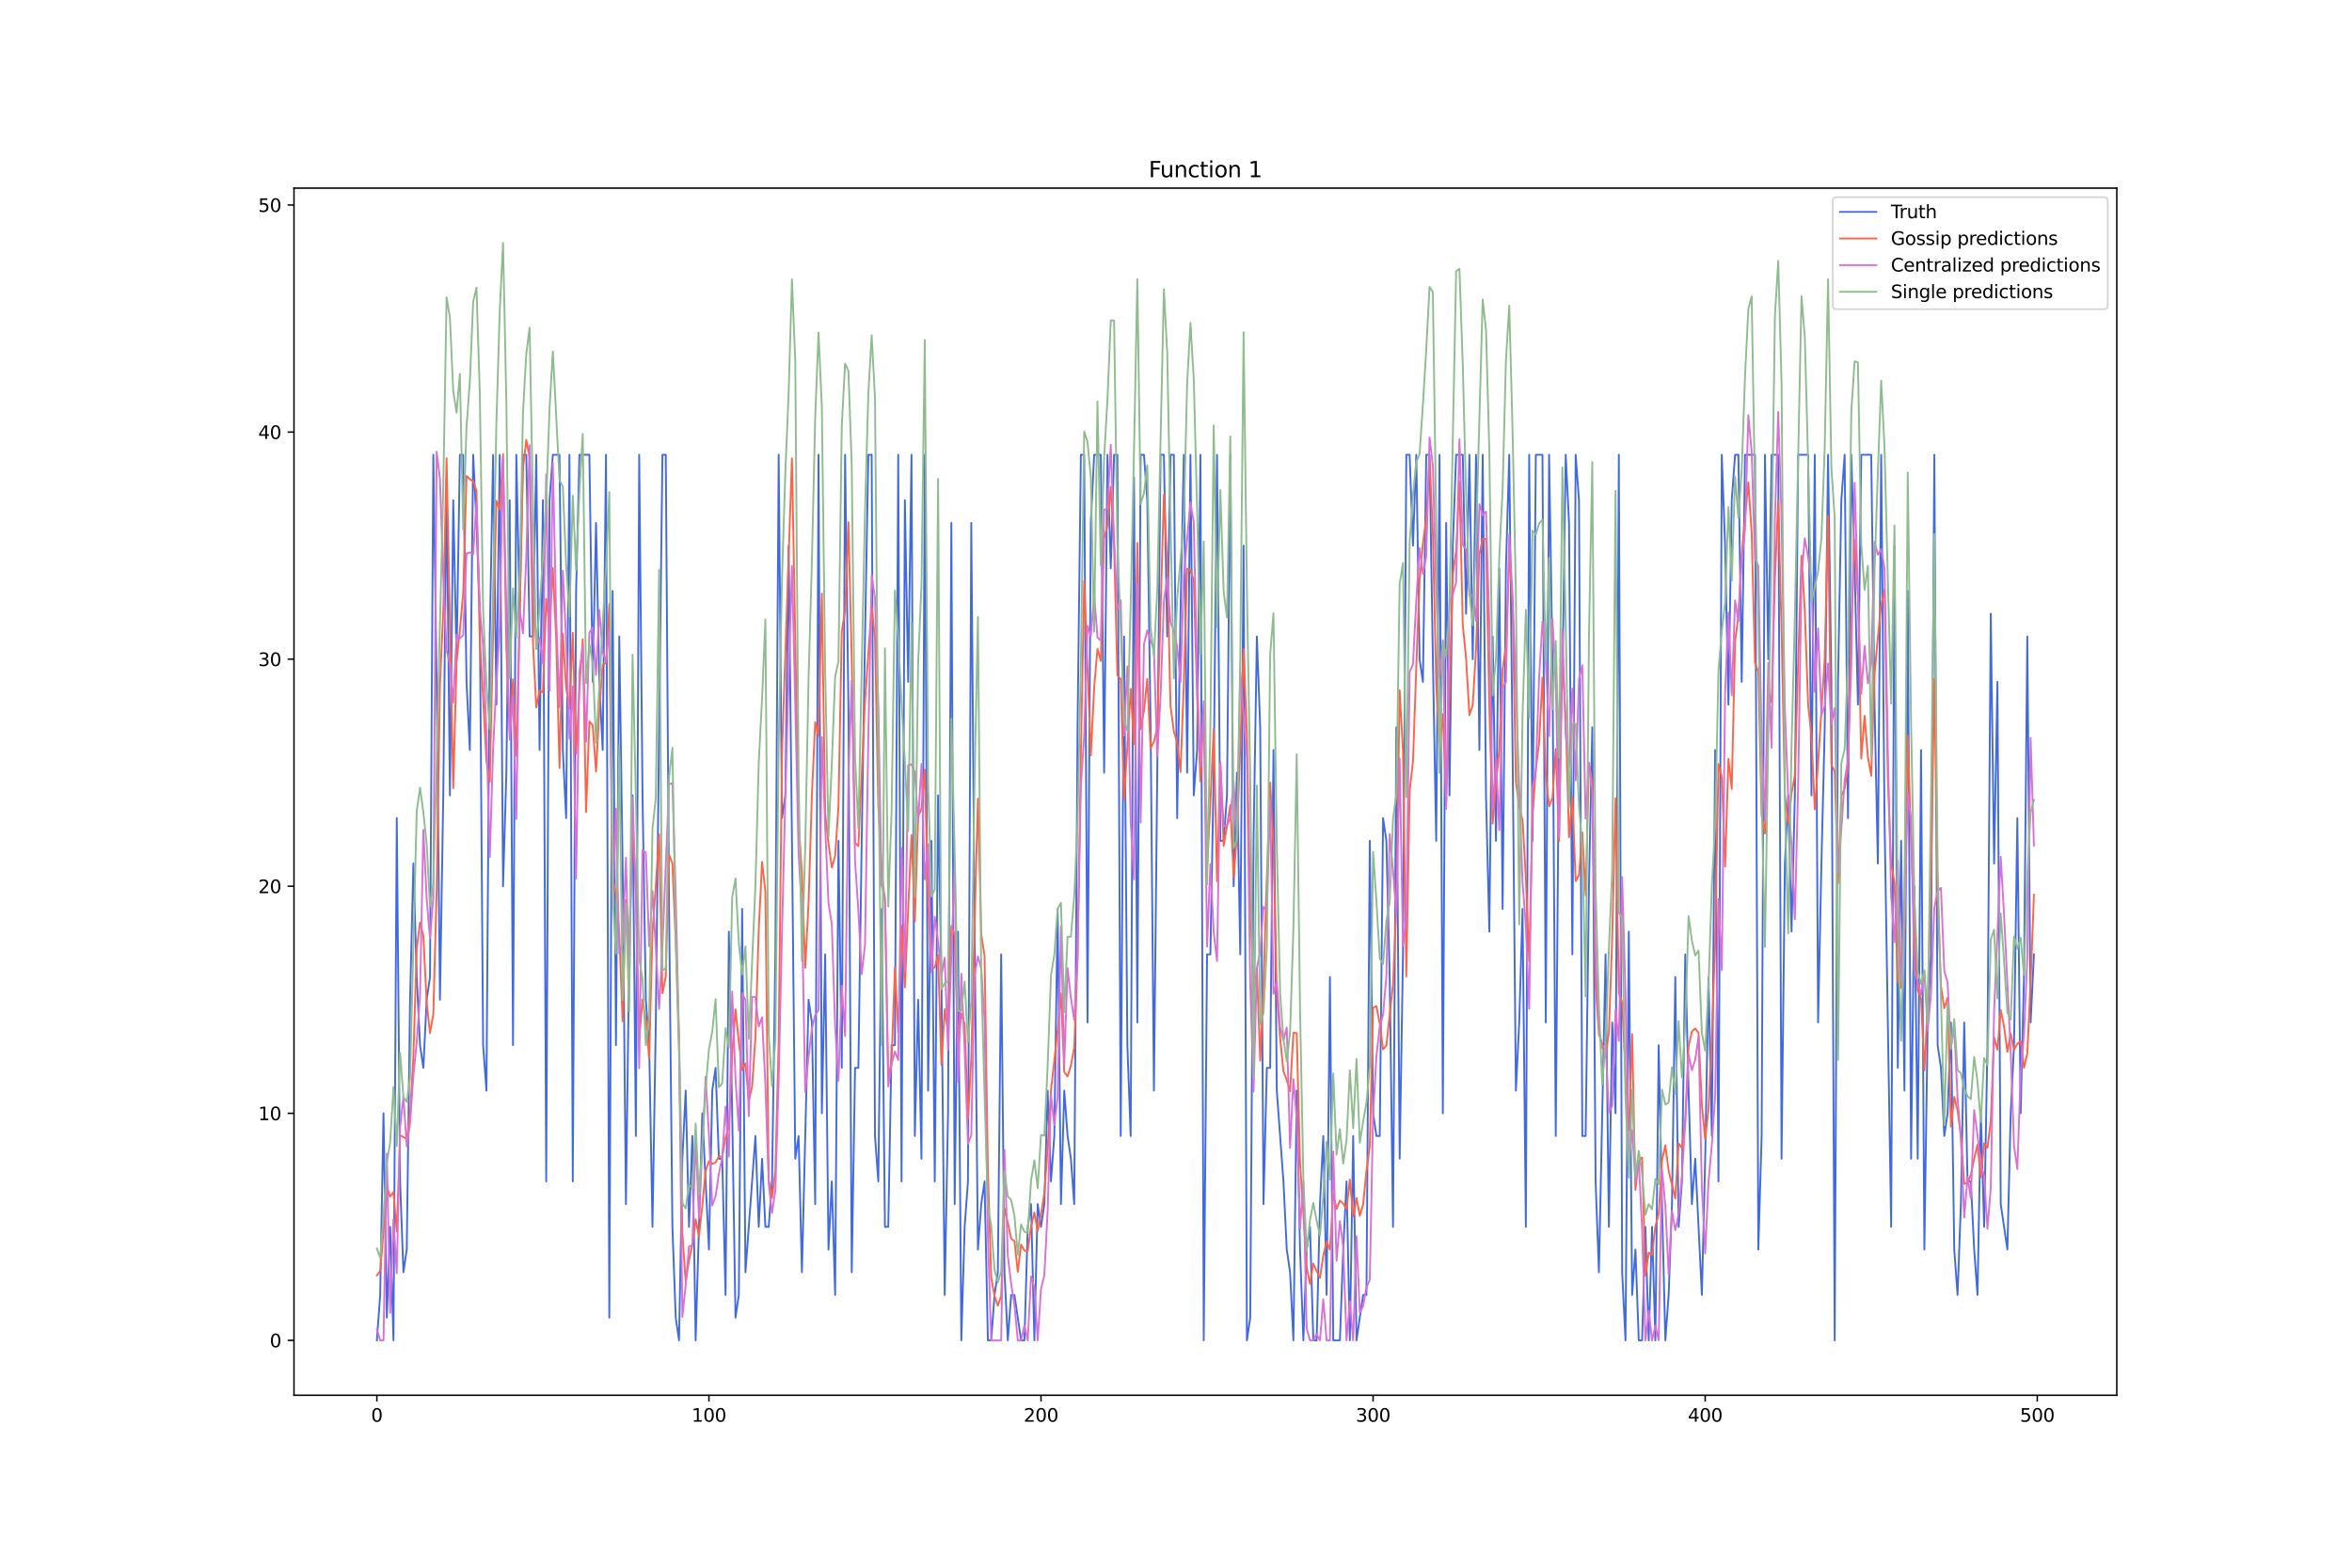 <?xml version="1.0" encoding="utf-8" standalone="no"?>
<!DOCTYPE svg PUBLIC "-//W3C//DTD SVG 1.1//EN"
  "http://www.w3.org/Graphics/SVG/1.1/DTD/svg11.dtd">
<svg xmlns:xlink="http://www.w3.org/1999/xlink" width="1296pt" height="864pt" viewBox="0 0 1296 864" xmlns="http://www.w3.org/2000/svg" version="1.1">
 <defs>
  <style type="text/css">*{stroke-linejoin: round; stroke-linecap: butt}</style>
 </defs>
 <g id="figure_1">
  <g id="patch_1">
   <path d="M 0 864 
L 1296 864 
L 1296 0 
L 0 0 
z
" style="fill: #ffffff"/>
  </g>
  <g id="axes_1">
   <g id="patch_2">
    <path d="M 162 768.96 
L 1166.4 768.96 
L 1166.4 103.68 
L 162 103.68 
z
" style="fill: #ffffff"/>
   </g>
   <g id="matplotlib.axis_1">
    <g id="xtick_1">
     <g id="line2d_1">
      <defs>
       <path id="me8fdd5dbc9" d="M 0 0 
L 0 3.5 
" style="stroke: #000000; stroke-width: 0.8"/>
      </defs>
      <g>
       <use xlink:href="#me8fdd5dbc9" x="207.655" y="768.96" style="stroke: #000000; stroke-width: 0.8"/>
      </g>
     </g>
     <g id="text_1">
      <!-- 0 -->
      <g transform="translate(204.473 783.558) scale(0.1 -0.1)">
       <defs>
        <path id="DejaVuSans-30" d="M 2034 4250 
Q 1547 4250 1301 3770 
Q 1056 3291 1056 2328 
Q 1056 1369 1301 889 
Q 1547 409 2034 409 
Q 2525 409 2770 889 
Q 3016 1369 3016 2328 
Q 3016 3291 2770 3770 
Q 2525 4250 2034 4250 
z
M 2034 4750 
Q 2819 4750 3233 4129 
Q 3647 3509 3647 2328 
Q 3647 1150 3233 529 
Q 2819 -91 2034 -91 
Q 1250 -91 836 529 
Q 422 1150 422 2328 
Q 422 3509 836 4129 
Q 1250 4750 2034 4750 
z
" transform="scale(0.016)"/>
       </defs>
       <use xlink:href="#DejaVuSans-30"/>
      </g>
     </g>
    </g>
    <g id="xtick_2">
     <g id="line2d_2">
      <g>
       <use xlink:href="#me8fdd5dbc9" x="390.639" y="768.96" style="stroke: #000000; stroke-width: 0.8"/>
      </g>
     </g>
     <g id="text_2">
      <!-- 100 -->
      <g transform="translate(381.095 783.558) scale(0.1 -0.1)">
       <defs>
        <path id="DejaVuSans-31" d="M 794 531 
L 1825 531 
L 1825 4091 
L 703 3866 
L 703 4441 
L 1819 4666 
L 2450 4666 
L 2450 531 
L 3481 531 
L 3481 0 
L 794 0 
L 794 531 
z
" transform="scale(0.016)"/>
       </defs>
       <use xlink:href="#DejaVuSans-31"/>
       <use xlink:href="#DejaVuSans-30" x="63.623"/>
       <use xlink:href="#DejaVuSans-30" x="127.246"/>
      </g>
     </g>
    </g>
    <g id="xtick_3">
     <g id="line2d_3">
      <g>
       <use xlink:href="#me8fdd5dbc9" x="573.623" y="768.96" style="stroke: #000000; stroke-width: 0.8"/>
      </g>
     </g>
     <g id="text_3">
      <!-- 200 -->
      <g transform="translate(564.079 783.558) scale(0.1 -0.1)">
       <defs>
        <path id="DejaVuSans-32" d="M 1228 531 
L 3431 531 
L 3431 0 
L 469 0 
L 469 531 
Q 828 903 1448 1529 
Q 2069 2156 2228 2338 
Q 2531 2678 2651 2914 
Q 2772 3150 2772 3378 
Q 2772 3750 2511 3984 
Q 2250 4219 1831 4219 
Q 1534 4219 1204 4116 
Q 875 4013 500 3803 
L 500 4441 
Q 881 4594 1212 4672 
Q 1544 4750 1819 4750 
Q 2544 4750 2975 4387 
Q 3406 4025 3406 3419 
Q 3406 3131 3298 2873 
Q 3191 2616 2906 2266 
Q 2828 2175 2409 1742 
Q 1991 1309 1228 531 
z
" transform="scale(0.016)"/>
       </defs>
       <use xlink:href="#DejaVuSans-32"/>
       <use xlink:href="#DejaVuSans-30" x="63.623"/>
       <use xlink:href="#DejaVuSans-30" x="127.246"/>
      </g>
     </g>
    </g>
    <g id="xtick_4">
     <g id="line2d_4">
      <g>
       <use xlink:href="#me8fdd5dbc9" x="756.607" y="768.96" style="stroke: #000000; stroke-width: 0.8"/>
      </g>
     </g>
     <g id="text_4">
      <!-- 300 -->
      <g transform="translate(747.063 783.558) scale(0.1 -0.1)">
       <defs>
        <path id="DejaVuSans-33" d="M 2597 2516 
Q 3050 2419 3304 2112 
Q 3559 1806 3559 1356 
Q 3559 666 3084 287 
Q 2609 -91 1734 -91 
Q 1441 -91 1130 -33 
Q 819 25 488 141 
L 488 750 
Q 750 597 1062 519 
Q 1375 441 1716 441 
Q 2309 441 2620 675 
Q 2931 909 2931 1356 
Q 2931 1769 2642 2001 
Q 2353 2234 1838 2234 
L 1294 2234 
L 1294 2753 
L 1863 2753 
Q 2328 2753 2575 2939 
Q 2822 3125 2822 3475 
Q 2822 3834 2567 4026 
Q 2313 4219 1838 4219 
Q 1578 4219 1281 4162 
Q 984 4106 628 3988 
L 628 4550 
Q 988 4650 1302 4700 
Q 1616 4750 1894 4750 
Q 2613 4750 3031 4423 
Q 3450 4097 3450 3541 
Q 3450 3153 3228 2886 
Q 3006 2619 2597 2516 
z
" transform="scale(0.016)"/>
       </defs>
       <use xlink:href="#DejaVuSans-33"/>
       <use xlink:href="#DejaVuSans-30" x="63.623"/>
       <use xlink:href="#DejaVuSans-30" x="127.246"/>
      </g>
     </g>
    </g>
    <g id="xtick_5">
     <g id="line2d_5">
      <g>
       <use xlink:href="#me8fdd5dbc9" x="939.591" y="768.96" style="stroke: #000000; stroke-width: 0.8"/>
      </g>
     </g>
     <g id="text_5">
      <!-- 400 -->
      <g transform="translate(930.047 783.558) scale(0.1 -0.1)">
       <defs>
        <path id="DejaVuSans-34" d="M 2419 4116 
L 825 1625 
L 2419 1625 
L 2419 4116 
z
M 2253 4666 
L 3047 4666 
L 3047 1625 
L 3713 1625 
L 3713 1100 
L 3047 1100 
L 3047 0 
L 2419 0 
L 2419 1100 
L 313 1100 
L 313 1709 
L 2253 4666 
z
" transform="scale(0.016)"/>
       </defs>
       <use xlink:href="#DejaVuSans-34"/>
       <use xlink:href="#DejaVuSans-30" x="63.623"/>
       <use xlink:href="#DejaVuSans-30" x="127.246"/>
      </g>
     </g>
    </g>
    <g id="xtick_6">
     <g id="line2d_6">
      <g>
       <use xlink:href="#me8fdd5dbc9" x="1122.575" y="768.96" style="stroke: #000000; stroke-width: 0.8"/>
      </g>
     </g>
     <g id="text_6">
      <!-- 500 -->
      <g transform="translate(1113.032 783.558) scale(0.1 -0.1)">
       <defs>
        <path id="DejaVuSans-35" d="M 691 4666 
L 3169 4666 
L 3169 4134 
L 1269 4134 
L 1269 2991 
Q 1406 3038 1543 3061 
Q 1681 3084 1819 3084 
Q 2600 3084 3056 2656 
Q 3513 2228 3513 1497 
Q 3513 744 3044 326 
Q 2575 -91 1722 -91 
Q 1428 -91 1123 -41 
Q 819 9 494 109 
L 494 744 
Q 775 591 1075 516 
Q 1375 441 1709 441 
Q 2250 441 2565 725 
Q 2881 1009 2881 1497 
Q 2881 1984 2565 2268 
Q 2250 2553 1709 2553 
Q 1456 2553 1204 2497 
Q 953 2441 691 2322 
L 691 4666 
z
" transform="scale(0.016)"/>
       </defs>
       <use xlink:href="#DejaVuSans-35"/>
       <use xlink:href="#DejaVuSans-30" x="63.623"/>
       <use xlink:href="#DejaVuSans-30" x="127.246"/>
      </g>
     </g>
    </g>
   </g>
   <g id="matplotlib.axis_2">
    <g id="ytick_1">
     <g id="line2d_7">
      <defs>
       <path id="mccf567724b" d="M 0 0 
L -3.5 0 
" style="stroke: #000000; stroke-width: 0.8"/>
      </defs>
      <g>
       <use xlink:href="#mccf567724b" x="162" y="738.72" style="stroke: #000000; stroke-width: 0.8"/>
      </g>
     </g>
     <g id="text_7">
      <!-- 0 -->
      <g transform="translate(148.637 742.519) scale(0.1 -0.1)">
       <use xlink:href="#DejaVuSans-30"/>
      </g>
     </g>
    </g>
    <g id="ytick_2">
     <g id="line2d_8">
      <g>
       <use xlink:href="#mccf567724b" x="162" y="613.574" style="stroke: #000000; stroke-width: 0.8"/>
      </g>
     </g>
     <g id="text_8">
      <!-- 10 -->
      <g transform="translate(142.275 617.373) scale(0.1 -0.1)">
       <use xlink:href="#DejaVuSans-31"/>
       <use xlink:href="#DejaVuSans-30" x="63.623"/>
      </g>
     </g>
    </g>
    <g id="ytick_3">
     <g id="line2d_9">
      <g>
       <use xlink:href="#mccf567724b" x="162" y="488.427" style="stroke: #000000; stroke-width: 0.8"/>
      </g>
     </g>
     <g id="text_9">
      <!-- 20 -->
      <g transform="translate(142.275 492.226) scale(0.1 -0.1)">
       <use xlink:href="#DejaVuSans-32"/>
       <use xlink:href="#DejaVuSans-30" x="63.623"/>
      </g>
     </g>
    </g>
    <g id="ytick_4">
     <g id="line2d_10">
      <g>
       <use xlink:href="#mccf567724b" x="162" y="363.281" style="stroke: #000000; stroke-width: 0.8"/>
      </g>
     </g>
     <g id="text_10">
      <!-- 30 -->
      <g transform="translate(142.275 367.08) scale(0.1 -0.1)">
       <use xlink:href="#DejaVuSans-33"/>
       <use xlink:href="#DejaVuSans-30" x="63.623"/>
      </g>
     </g>
    </g>
    <g id="ytick_5">
     <g id="line2d_11">
      <g>
       <use xlink:href="#mccf567724b" x="162" y="238.134" style="stroke: #000000; stroke-width: 0.8"/>
      </g>
     </g>
     <g id="text_11">
      <!-- 40 -->
      <g transform="translate(142.275 241.933) scale(0.1 -0.1)">
       <use xlink:href="#DejaVuSans-34"/>
       <use xlink:href="#DejaVuSans-30" x="63.623"/>
      </g>
     </g>
    </g>
    <g id="ytick_6">
     <g id="line2d_12">
      <g>
       <use xlink:href="#mccf567724b" x="162" y="112.988" style="stroke: #000000; stroke-width: 0.8"/>
      </g>
     </g>
     <g id="text_12">
      <!-- 50 -->
      <g transform="translate(142.275 116.787) scale(0.1 -0.1)">
       <use xlink:href="#DejaVuSans-35"/>
       <use xlink:href="#DejaVuSans-30" x="63.623"/>
      </g>
     </g>
    </g>
   </g>
   <g id="line2d_13">
    <path d="M 207.655 738.72 
L 209.484 713.691 
L 211.314 613.574 
L 213.144 726.205 
L 214.974 676.147 
L 216.804 738.72 
L 218.634 450.883 
L 220.463 651.117 
L 222.293 701.176 
L 224.123 688.661 
L 225.953 551 
L 227.783 475.912 
L 229.613 538.486 
L 231.442 576.03 
L 233.272 588.544 
L 235.102 551 
L 236.932 538.486 
L 238.762 250.649 
L 240.592 375.795 
L 242.422 551 
L 244.251 438.368 
L 246.081 263.163 
L 247.911 438.368 
L 249.741 275.678 
L 251.571 363.281 
L 253.401 250.649 
L 255.23 250.649 
L 257.06 375.795 
L 258.89 413.339 
L 260.72 250.649 
L 262.55 288.193 
L 264.38 338.251 
L 266.209 576.03 
L 268.039 601.059 
L 269.869 350.766 
L 271.699 250.649 
L 273.529 388.31 
L 275.359 250.649 
L 277.189 488.427 
L 279.018 425.854 
L 280.848 275.678 
L 282.678 576.03 
L 284.508 250.649 
L 286.338 338.251 
L 288.168 250.649 
L 289.997 250.649 
L 291.827 350.766 
L 293.657 350.766 
L 295.487 250.649 
L 297.317 413.339 
L 299.147 275.678 
L 300.976 651.117 
L 302.806 275.678 
L 304.636 250.649 
L 308.296 250.649 
L 310.126 413.339 
L 311.956 450.883 
L 313.785 250.649 
L 315.615 651.117 
L 317.445 325.737 
L 319.275 250.649 
L 324.764 250.649 
L 326.594 375.795 
L 328.424 288.193 
L 330.254 375.795 
L 332.084 413.339 
L 333.914 250.649 
L 335.743 726.205 
L 337.573 325.737 
L 339.403 576.03 
L 341.233 350.766 
L 343.063 475.912 
L 344.893 663.632 
L 346.723 525.971 
L 348.552 438.368 
L 350.382 626.088 
L 352.212 250.649 
L 354.042 438.368 
L 355.872 551 
L 357.702 576.03 
L 359.531 676.147 
L 361.361 563.515 
L 363.191 400.825 
L 365.021 250.649 
L 366.851 250.649 
L 368.681 500.942 
L 370.51 676.147 
L 372.34 726.205 
L 374.17 738.72 
L 376 638.603 
L 377.83 601.059 
L 379.66 676.147 
L 381.489 626.088 
L 383.319 738.72 
L 386.979 613.574 
L 390.639 688.661 
L 392.469 601.059 
L 394.298 588.544 
L 396.128 638.603 
L 397.958 638.603 
L 399.788 713.691 
L 401.618 513.456 
L 403.448 613.574 
L 405.277 726.205 
L 407.107 713.691 
L 408.937 500.942 
L 410.767 701.176 
L 416.256 626.088 
L 418.086 676.147 
L 419.916 638.603 
L 421.746 676.147 
L 423.576 676.147 
L 425.406 651.117 
L 427.236 525.971 
L 429.065 250.649 
L 430.895 450.883 
L 432.725 438.368 
L 434.555 300.707 
L 436.385 463.398 
L 438.215 638.603 
L 440.044 626.088 
L 441.874 701.176 
L 445.534 551 
L 447.364 563.515 
L 449.194 663.632 
L 451.023 250.649 
L 452.853 613.574 
L 454.683 525.971 
L 456.513 688.661 
L 458.343 651.117 
L 460.173 713.691 
L 462.003 463.398 
L 463.832 588.544 
L 465.662 250.649 
L 467.492 388.31 
L 469.322 701.176 
L 471.152 588.544 
L 472.982 588.544 
L 474.811 463.398 
L 476.641 350.766 
L 478.471 250.649 
L 480.301 250.649 
L 482.131 626.088 
L 483.961 651.117 
L 485.79 500.942 
L 487.62 676.147 
L 489.45 676.147 
L 491.28 576.03 
L 493.11 576.03 
L 494.94 250.649 
L 496.77 651.117 
L 498.599 275.678 
L 500.429 375.795 
L 502.259 250.649 
L 504.089 626.088 
L 505.919 551 
L 507.749 638.603 
L 509.578 250.649 
L 511.408 601.059 
L 513.238 463.398 
L 515.068 651.117 
L 516.898 438.368 
L 518.728 538.486 
L 520.557 713.691 
L 522.387 613.574 
L 524.217 288.193 
L 526.047 663.632 
L 527.877 513.456 
L 529.707 738.72 
L 531.536 676.147 
L 533.366 651.117 
L 535.196 288.193 
L 537.026 513.456 
L 538.856 688.661 
L 540.686 663.632 
L 542.516 651.117 
L 544.345 738.72 
L 546.175 738.72 
L 548.005 713.691 
L 549.835 701.176 
L 551.665 525.971 
L 553.495 701.176 
L 555.324 738.72 
L 557.154 713.691 
L 558.984 713.691 
L 562.644 738.72 
L 564.474 738.72 
L 566.303 676.147 
L 568.133 663.632 
L 569.963 738.72 
L 571.793 663.632 
L 573.623 676.147 
L 575.453 663.632 
L 577.283 601.059 
L 579.112 651.117 
L 580.942 626.088 
L 582.772 500.942 
L 584.602 663.632 
L 586.432 601.059 
L 588.262 626.088 
L 590.091 638.603 
L 591.921 663.632 
L 593.751 400.825 
L 595.581 250.649 
L 597.411 250.649 
L 599.241 563.515 
L 601.07 288.193 
L 602.9 250.649 
L 606.56 250.649 
L 608.39 425.854 
L 610.22 250.649 
L 612.05 313.222 
L 613.879 250.649 
L 615.709 250.649 
L 617.539 626.088 
L 619.369 350.766 
L 621.199 576.03 
L 623.029 626.088 
L 624.858 263.163 
L 626.688 563.515 
L 628.518 250.649 
L 630.348 250.649 
L 632.178 275.678 
L 634.008 400.825 
L 635.837 601.059 
L 639.497 250.649 
L 641.327 250.649 
L 643.157 350.766 
L 644.987 250.649 
L 646.817 250.649 
L 648.646 450.883 
L 650.476 338.251 
L 652.306 250.649 
L 654.136 425.854 
L 655.966 250.649 
L 657.796 438.368 
L 659.625 413.339 
L 661.455 250.649 
L 663.285 738.72 
L 665.115 525.971 
L 666.945 525.971 
L 668.775 425.854 
L 670.604 250.649 
L 672.434 463.398 
L 674.264 463.398 
L 676.094 438.368 
L 677.924 250.649 
L 679.754 488.427 
L 681.583 425.854 
L 683.413 525.971 
L 685.243 300.707 
L 687.073 738.72 
L 688.903 726.205 
L 690.733 463.398 
L 692.563 350.766 
L 694.392 400.825 
L 696.222 663.632 
L 698.052 588.544 
L 699.882 588.544 
L 701.712 413.339 
L 703.542 601.059 
L 707.201 651.117 
L 709.031 688.661 
L 710.861 701.176 
L 712.691 738.72 
L 714.521 601.059 
L 716.35 688.661 
L 718.18 738.72 
L 720.01 688.661 
L 721.84 676.147 
L 723.67 738.72 
L 725.5 738.72 
L 727.33 663.632 
L 729.159 626.088 
L 730.989 713.691 
L 732.819 538.486 
L 734.649 738.72 
L 738.309 738.72 
L 740.138 688.661 
L 741.968 651.117 
L 743.798 738.72 
L 745.628 626.088 
L 747.458 738.72 
L 751.117 713.691 
L 752.947 713.691 
L 754.777 463.398 
L 756.607 613.574 
L 758.437 626.088 
L 760.267 626.088 
L 762.097 450.883 
L 763.926 463.398 
L 765.756 538.486 
L 767.586 676.147 
L 769.416 400.825 
L 771.246 638.603 
L 773.076 525.971 
L 774.905 250.649 
L 776.735 250.649 
L 778.565 300.707 
L 780.395 250.649 
L 782.225 363.281 
L 784.055 375.795 
L 785.884 250.649 
L 787.714 250.649 
L 789.544 363.281 
L 791.374 463.398 
L 793.204 250.649 
L 795.034 613.574 
L 796.864 288.193 
L 798.693 438.368 
L 800.523 300.707 
L 802.353 250.649 
L 806.013 250.649 
L 807.843 338.251 
L 809.672 250.649 
L 811.502 363.281 
L 813.332 250.649 
L 815.162 413.339 
L 816.992 250.649 
L 818.822 438.368 
L 820.651 513.456 
L 822.481 350.766 
L 824.311 463.398 
L 826.141 313.222 
L 827.971 500.942 
L 829.801 313.222 
L 831.63 250.649 
L 833.46 413.339 
L 835.29 601.059 
L 837.12 563.515 
L 838.95 500.942 
L 840.78 676.147 
L 842.61 250.649 
L 844.439 463.398 
L 846.269 250.649 
L 849.929 250.649 
L 851.759 563.515 
L 853.589 250.649 
L 855.418 363.281 
L 857.248 626.088 
L 859.078 400.825 
L 860.908 375.795 
L 862.738 250.649 
L 864.568 288.193 
L 866.397 525.971 
L 868.227 250.649 
L 870.057 275.678 
L 871.887 626.088 
L 873.717 626.088 
L 875.547 488.427 
L 877.377 400.825 
L 879.206 651.117 
L 881.036 701.176 
L 884.696 525.971 
L 886.526 676.147 
L 888.356 563.515 
L 890.185 613.574 
L 892.015 250.649 
L 893.845 701.176 
L 895.675 738.72 
L 897.505 513.456 
L 899.335 713.691 
L 901.164 688.661 
L 902.994 738.72 
L 904.824 738.72 
L 906.654 676.147 
L 908.484 738.72 
L 910.314 676.147 
L 912.144 738.72 
L 913.973 576.03 
L 915.803 663.632 
L 917.633 738.72 
L 919.463 713.691 
L 921.293 663.632 
L 923.123 538.486 
L 924.952 676.147 
L 926.782 651.117 
L 928.612 525.971 
L 930.442 601.059 
L 932.272 663.632 
L 934.102 638.603 
L 937.761 713.691 
L 939.591 638.603 
L 941.421 538.486 
L 943.251 626.088 
L 945.081 413.339 
L 946.911 651.117 
L 948.74 250.649 
L 950.57 300.707 
L 952.4 388.31 
L 954.23 275.678 
L 956.06 250.649 
L 957.89 250.649 
L 959.719 375.795 
L 961.549 250.649 
L 967.039 250.649 
L 968.869 688.661 
L 970.698 626.088 
L 972.528 250.649 
L 974.358 363.281 
L 976.188 250.649 
L 979.848 250.649 
L 981.678 638.603 
L 983.507 475.912 
L 985.337 438.368 
L 987.167 513.456 
L 988.997 438.368 
L 990.827 250.649 
L 996.316 250.649 
L 998.146 438.368 
L 999.976 250.649 
L 1001.806 563.515 
L 1003.636 475.912 
L 1005.465 400.825 
L 1007.295 250.649 
L 1009.125 375.795 
L 1010.955 738.72 
L 1012.785 375.795 
L 1014.615 275.678 
L 1016.444 250.649 
L 1018.274 450.883 
L 1020.104 250.649 
L 1021.934 313.222 
L 1023.764 388.31 
L 1025.594 250.649 
L 1031.083 250.649 
L 1032.913 388.31 
L 1034.743 475.912 
L 1036.573 250.649 
L 1038.403 450.883 
L 1042.062 676.147 
L 1043.892 300.707 
L 1045.722 588.544 
L 1047.552 463.398 
L 1049.382 601.059 
L 1051.211 325.737 
L 1053.041 638.603 
L 1054.871 488.427 
L 1056.701 638.603 
L 1058.531 413.339 
L 1060.361 688.661 
L 1062.191 563.515 
L 1064.02 525.971 
L 1065.85 250.649 
L 1067.68 576.03 
L 1069.51 588.544 
L 1071.34 626.088 
L 1073.17 613.574 
L 1074.999 563.515 
L 1076.829 688.661 
L 1078.659 713.691 
L 1080.489 663.632 
L 1082.319 563.515 
L 1084.149 651.117 
L 1085.978 651.117 
L 1087.808 688.661 
L 1089.638 713.691 
L 1091.468 613.574 
L 1093.298 676.147 
L 1095.128 576.03 
L 1096.958 338.251 
L 1098.787 475.912 
L 1100.617 375.795 
L 1102.447 663.632 
L 1106.107 688.661 
L 1107.937 613.574 
L 1109.766 576.03 
L 1111.596 450.883 
L 1113.426 613.574 
L 1115.256 538.486 
L 1117.086 350.766 
L 1118.916 563.515 
L 1120.745 525.971 
L 1120.745 525.971 
" clip-path="url(#p56c83867d3)" style="fill: none; stroke: #4169e1; stroke-linecap: square"/>
   </g>
   <g id="line2d_14">
    <path d="M 207.655 702.897 
L 209.484 700.596 
L 211.314 678.959 
L 213.144 653.424 
L 214.974 659.515 
L 216.804 657.003 
L 218.634 678.749 
L 220.463 625.735 
L 222.293 626.654 
L 224.123 627.82 
L 225.953 613.553 
L 227.783 582.53 
L 229.613 522.855 
L 231.442 508.446 
L 233.272 515.759 
L 235.102 552.476 
L 236.932 569.382 
L 238.762 559.047 
L 240.592 491.006 
L 242.422 377.492 
L 244.251 336.979 
L 246.081 252.536 
L 249.741 434.463 
L 251.571 365.029 
L 253.401 347.361 
L 255.23 326.812 
L 257.06 262.343 
L 258.89 264.07 
L 260.72 265.164 
L 262.55 270.408 
L 264.38 353.052 
L 266.209 383.998 
L 268.039 419.689 
L 269.869 430.958 
L 271.699 349.854 
L 273.529 275.998 
L 275.359 280.785 
L 277.189 250.31 
L 279.018 357.123 
L 280.848 403.855 
L 282.678 374.403 
L 284.508 416.534 
L 288.168 258.609 
L 289.997 242.412 
L 291.827 252.113 
L 293.657 353.541 
L 295.487 389.881 
L 297.317 380.602 
L 299.147 381.553 
L 300.976 330.045 
L 302.806 345.005 
L 304.636 313.14 
L 306.466 351.864 
L 308.296 423.26 
L 310.126 349.252 
L 311.956 379.157 
L 313.785 390.393 
L 315.615 348.785 
L 317.445 415.464 
L 319.275 379.383 
L 321.105 352.304 
L 322.935 447.594 
L 324.764 397.537 
L 326.594 399.867 
L 328.424 425.321 
L 330.254 391.274 
L 332.084 366.365 
L 333.914 365.45 
L 335.743 332.943 
L 337.573 484.933 
L 339.403 492.273 
L 341.233 514.47 
L 343.063 562.879 
L 344.893 496.082 
L 346.723 527.289 
L 348.552 451.165 
L 350.382 491.832 
L 352.212 572.714 
L 354.042 550.844 
L 355.872 562.198 
L 357.702 583.305 
L 359.531 513.805 
L 361.361 487.918 
L 363.191 459.793 
L 365.021 547.437 
L 366.851 538.25 
L 368.681 471.038 
L 370.51 475.904 
L 372.34 519.299 
L 374.17 578.758 
L 376 679.882 
L 377.83 706.462 
L 379.66 694.618 
L 381.489 685.966 
L 383.319 671.952 
L 385.149 681.317 
L 386.979 664.69 
L 388.809 645.282 
L 390.639 639.935 
L 392.469 641.453 
L 394.298 640.684 
L 396.128 637.385 
L 397.958 637.58 
L 399.788 627.018 
L 401.618 621.203 
L 403.448 580.773 
L 405.277 556.255 
L 407.107 574.363 
L 408.937 589.76 
L 410.767 586.036 
L 412.597 606.825 
L 414.427 598.641 
L 416.256 571.915 
L 418.086 512.223 
L 419.916 475.004 
L 421.746 491.472 
L 423.576 649.983 
L 425.406 660.231 
L 427.236 645.137 
L 429.065 574.363 
L 430.895 414.729 
L 436.385 252.661 
L 440.044 452.369 
L 441.874 481.35 
L 443.704 533.421 
L 445.534 497.652 
L 447.364 438.409 
L 449.194 397.98 
L 451.023 405.656 
L 452.853 327.136 
L 454.683 447.934 
L 456.513 464.862 
L 458.343 478.007 
L 460.173 471.741 
L 462.003 444.385 
L 463.832 348.101 
L 465.662 336.385 
L 467.492 287.797 
L 469.322 363.463 
L 471.152 464.694 
L 472.982 466.328 
L 476.641 386.33 
L 480.301 334.244 
L 482.131 352.041 
L 483.961 443.675 
L 485.79 478.84 
L 487.62 497.359 
L 489.45 595.072 
L 491.28 584.142 
L 493.11 533.59 
L 494.94 569.079 
L 496.77 510.361 
L 498.599 544.232 
L 500.429 500.897 
L 502.259 460.251 
L 504.089 507.82 
L 505.919 449.906 
L 507.749 445.674 
L 509.578 424.163 
L 511.408 497.838 
L 513.238 533.948 
L 515.068 533.146 
L 516.898 526.328 
L 518.728 586.855 
L 520.557 556.212 
L 522.387 569.117 
L 524.217 510.361 
L 526.047 515.374 
L 527.877 578.522 
L 529.707 558.551 
L 531.536 564.219 
L 533.366 616.591 
L 535.196 583.353 
L 537.026 508.402 
L 538.856 440.16 
L 540.686 514.869 
L 542.516 526.912 
L 544.345 643.935 
L 546.175 704.086 
L 548.005 714.168 
L 549.835 719.585 
L 551.665 714.291 
L 553.495 665.768 
L 555.324 673.808 
L 557.154 682.66 
L 558.984 684.002 
L 560.814 700.937 
L 562.644 685.884 
L 564.474 689.244 
L 566.303 689.49 
L 568.133 675.931 
L 569.963 668.231 
L 571.793 678.503 
L 573.623 669.261 
L 575.453 657.355 
L 577.283 633.194 
L 579.112 600.906 
L 582.772 568.03 
L 584.602 547.485 
L 586.432 590.839 
L 588.262 593.262 
L 590.091 587.245 
L 591.921 577.266 
L 593.751 529.301 
L 595.581 415.988 
L 597.411 320.197 
L 601.07 416.39 
L 602.9 378.995 
L 604.73 357.616 
L 606.56 364.276 
L 608.39 296.917 
L 610.22 289.692 
L 612.05 268.336 
L 613.879 300.853 
L 615.709 372.185 
L 617.539 374.295 
L 619.369 440.529 
L 621.199 411.42 
L 623.029 379.693 
L 624.858 410.082 
L 626.688 299.221 
L 628.518 401.899 
L 630.348 391.528 
L 632.178 374.16 
L 634.008 412.566 
L 635.837 408.713 
L 637.667 401.144 
L 641.327 272.625 
L 643.157 310.932 
L 644.987 389.392 
L 646.817 403.031 
L 648.646 409.386 
L 650.476 425.48 
L 652.306 377.041 
L 654.136 313.501 
L 655.966 314.338 
L 657.796 319.872 
L 659.625 383.09 
L 661.455 430.71 
L 663.285 391.089 
L 665.115 479.38 
L 666.945 442.251 
L 668.775 401.882 
L 670.604 485.651 
L 672.434 420.175 
L 674.264 466.234 
L 676.094 455.365 
L 677.924 443.705 
L 679.754 483.609 
L 681.583 460.542 
L 683.413 412.158 
L 685.243 357.642 
L 687.073 405.171 
L 688.903 496.991 
L 690.733 549.112 
L 692.563 534.004 
L 694.392 584.551 
L 696.222 542.596 
L 698.052 483.842 
L 699.882 431.296 
L 701.712 466.969 
L 703.542 547.447 
L 705.371 571.893 
L 707.201 590.499 
L 709.031 595.267 
L 710.861 601.444 
L 712.691 569.212 
L 714.521 569.395 
L 716.35 640.923 
L 718.18 668.43 
L 720.01 698.352 
L 721.84 707.542 
L 723.67 696.364 
L 725.5 700.566 
L 727.33 704.256 
L 729.159 692.001 
L 730.989 684.17 
L 732.819 688.679 
L 734.649 658.375 
L 736.479 666.226 
L 738.309 661.703 
L 740.138 663.298 
L 741.968 666.322 
L 743.798 650.076 
L 745.628 670.41 
L 747.458 660.192 
L 749.288 670.053 
L 751.117 663.705 
L 752.947 645.203 
L 754.777 631.577 
L 756.607 555.338 
L 758.437 554.545 
L 760.267 564.347 
L 762.097 578.296 
L 763.926 576.2 
L 767.586 542.376 
L 769.416 499.52 
L 771.246 380.462 
L 773.076 413.983 
L 774.905 538.062 
L 776.735 435.811 
L 778.565 419.996 
L 780.395 367.828 
L 782.225 319.949 
L 784.055 299.539 
L 785.884 285.673 
L 787.714 253.01 
L 789.544 294.287 
L 791.374 376.814 
L 793.204 413.035 
L 795.034 393.498 
L 796.864 442.477 
L 800.523 316.97 
L 802.353 303.558 
L 804.183 265.436 
L 806.013 344.326 
L 807.843 362.897 
L 809.672 394.053 
L 811.502 388.65 
L 813.332 357.543 
L 815.162 305.531 
L 816.992 296.823 
L 818.822 297.001 
L 820.651 389.477 
L 822.481 453.865 
L 824.311 432.179 
L 826.141 413.126 
L 827.971 368.759 
L 829.801 356.453 
L 831.63 304.777 
L 833.46 332.272 
L 835.29 430.879 
L 837.12 444.57 
L 838.95 451.94 
L 840.78 483.781 
L 842.61 529.58 
L 844.439 449.536 
L 846.269 424.159 
L 848.099 408.902 
L 849.929 373.536 
L 851.759 427.327 
L 853.589 444.335 
L 855.418 439.869 
L 857.248 412.818 
L 859.078 463.623 
L 860.908 362.598 
L 862.738 396.526 
L 864.568 461.474 
L 866.397 439.305 
L 868.227 485.614 
L 870.057 482.219 
L 871.887 458.759 
L 873.717 493.437 
L 875.547 420.24 
L 877.377 431.708 
L 879.206 543.015 
L 881.036 569.995 
L 882.866 575.49 
L 884.696 582.696 
L 886.526 568.963 
L 888.356 516.932 
L 890.185 439.929 
L 892.015 547.192 
L 893.845 552.539 
L 895.675 592.207 
L 897.505 623.023 
L 899.335 569.913 
L 901.164 655.824 
L 902.994 639.692 
L 904.824 637.925 
L 906.654 702.941 
L 908.484 690.353 
L 910.314 691.686 
L 912.144 675.827 
L 913.973 668.944 
L 915.803 639.636 
L 917.633 631.155 
L 919.463 645.283 
L 923.123 660.471 
L 924.952 630.178 
L 926.782 632.704 
L 928.612 617.272 
L 930.442 576.67 
L 932.272 568.411 
L 934.102 566.841 
L 935.931 569.29 
L 937.761 608.89 
L 939.591 627.909 
L 941.421 611.314 
L 943.251 570.869 
L 945.081 520.024 
L 946.911 421.034 
L 948.74 428.194 
L 950.57 477.602 
L 952.4 418.215 
L 954.23 434.802 
L 956.06 353.608 
L 957.89 339.38 
L 959.719 304.975 
L 963.379 265.885 
L 965.209 293.841 
L 967.039 365.24 
L 968.869 370.384 
L 970.698 449.108 
L 972.528 459.347 
L 974.358 380.522 
L 976.188 387.125 
L 978.018 318.772 
L 979.848 276.187 
L 981.678 346.912 
L 983.507 438.176 
L 985.337 453.851 
L 987.167 437.182 
L 988.997 427.351 
L 990.827 364.347 
L 992.657 306.261 
L 994.486 336.729 
L 996.316 388.479 
L 998.146 405.382 
L 999.976 446.06 
L 1001.806 420.512 
L 1005.465 363.021 
L 1007.295 284.303 
L 1009.125 421.234 
L 1010.955 425.278 
L 1012.785 486.813 
L 1014.615 438.583 
L 1016.444 434.659 
L 1018.274 422.966 
L 1020.104 342.141 
L 1021.934 297.544 
L 1023.764 328.998 
L 1025.594 418.127 
L 1027.424 394.552 
L 1029.253 417.224 
L 1031.083 427.575 
L 1032.913 371.332 
L 1034.743 351.281 
L 1036.573 333.552 
L 1038.403 324.841 
L 1040.232 428.81 
L 1042.062 476.492 
L 1043.892 486.056 
L 1045.722 540.811 
L 1047.552 544.475 
L 1049.382 495.578 
L 1051.211 405.41 
L 1053.041 462.493 
L 1054.871 512.899 
L 1056.701 545.833 
L 1058.531 550.486 
L 1060.361 589.963 
L 1062.191 554.588 
L 1064.02 482.938 
L 1065.85 374.205 
L 1067.68 493.758 
L 1069.51 543.432 
L 1071.34 555.726 
L 1073.17 549.94 
L 1074.999 620.976 
L 1076.829 604.519 
L 1078.659 612.013 
L 1080.489 625.652 
L 1082.319 652.367 
L 1084.149 652.112 
L 1085.978 647.492 
L 1087.808 638.642 
L 1089.638 630.915 
L 1091.468 648.905 
L 1093.298 630.066 
L 1095.128 632.607 
L 1096.958 617.811 
L 1098.787 571.57 
L 1100.617 578.537 
L 1102.447 556.643 
L 1104.277 565.658 
L 1106.107 579.622 
L 1107.937 569.475 
L 1109.766 578.582 
L 1111.596 575.292 
L 1113.426 573.747 
L 1115.256 588.548 
L 1117.086 580.411 
L 1118.916 541.118 
L 1120.745 493.116 
L 1120.745 493.116 
" clip-path="url(#p56c83867d3)" style="fill: none; stroke: #ff6347; stroke-linecap: square"/>
   </g>
   <g id="line2d_15">
    <path d="M 207.655 732.62 
L 209.484 738.72 
L 211.314 738.72 
L 213.144 635.798 
L 214.974 723.58 
L 216.804 672.122 
L 218.634 701.728 
L 220.463 621.369 
L 222.293 604.256 
L 224.123 631.789 
L 225.953 619.124 
L 227.783 592.865 
L 229.613 574.434 
L 231.442 548.491 
L 233.272 457.334 
L 235.102 495.189 
L 236.932 517.188 
L 238.762 494.498 
L 240.592 248.944 
L 242.422 263.81 
L 244.251 318.134 
L 246.081 358.523 
L 247.911 366.112 
L 249.741 387.241 
L 251.571 349.824 
L 253.401 351.712 
L 255.23 350.09 
L 257.06 305.007 
L 258.89 304.436 
L 260.72 305.595 
L 262.55 276.728 
L 264.38 334.991 
L 266.209 356.134 
L 268.039 404.138 
L 269.869 472.376 
L 271.699 412.937 
L 273.529 376.19 
L 275.359 345.886 
L 277.189 252.976 
L 279.018 337.443 
L 280.848 407.548 
L 282.678 383.424 
L 284.508 451.329 
L 286.338 335.531 
L 288.168 349.033 
L 289.997 306.622 
L 291.827 245.354 
L 293.657 321.737 
L 295.487 356.39 
L 297.317 351.626 
L 299.147 365.777 
L 300.976 261.433 
L 302.806 380.562 
L 304.636 255.18 
L 306.466 339.725 
L 308.296 389.736 
L 310.126 314.565 
L 311.956 352.967 
L 313.785 407.119 
L 315.615 378.233 
L 317.445 484.247 
L 319.275 370.098 
L 321.105 355.894 
L 322.935 408.82 
L 324.764 348.715 
L 326.594 345.737 
L 328.424 371.928 
L 330.254 336.206 
L 332.084 359.564 
L 333.914 364.254 
L 335.743 346.563 
L 337.573 498.338 
L 339.403 445.669 
L 341.233 525.556 
L 343.063 520.233 
L 344.893 472.719 
L 346.723 543.016 
L 348.552 439.723 
L 350.382 493.713 
L 352.212 588.796 
L 354.042 468.544 
L 355.872 469.86 
L 357.702 521.569 
L 359.531 491.245 
L 361.361 522.434 
L 363.191 556.017 
L 365.021 521.705 
L 368.681 432.286 
L 370.51 431.576 
L 372.34 493.049 
L 374.17 573.419 
L 376 725.81 
L 377.83 708.14 
L 379.66 686.949 
L 381.489 686.252 
L 383.319 626.488 
L 385.149 671.388 
L 388.809 593.502 
L 390.639 625.321 
L 392.469 664.416 
L 394.298 659.251 
L 396.128 646.852 
L 397.958 637.962 
L 399.788 609.968 
L 401.618 637.365 
L 403.448 546.451 
L 405.277 594.641 
L 407.107 623.075 
L 408.937 547.465 
L 410.767 551.199 
L 412.597 615.112 
L 414.427 549.353 
L 416.256 549.527 
L 418.086 565.728 
L 419.916 560.65 
L 421.746 597.831 
L 423.576 652.148 
L 425.406 668.518 
L 427.236 656.124 
L 429.065 595.892 
L 430.895 513.159 
L 432.725 440.11 
L 434.555 373.347 
L 436.385 311.952 
L 438.215 388.271 
L 440.044 470.521 
L 441.874 502.742 
L 443.704 601.887 
L 445.534 582.178 
L 447.364 567.168 
L 449.194 559.39 
L 451.023 556.764 
L 452.853 406.25 
L 454.683 455.3 
L 456.513 497.715 
L 458.343 509.384 
L 460.173 565.586 
L 462.003 595.708 
L 463.832 543.307 
L 465.662 570.982 
L 467.492 428.452 
L 469.322 375.177 
L 471.152 474.359 
L 472.982 502.196 
L 474.811 536.913 
L 476.641 520.705 
L 478.471 405.835 
L 480.301 316.993 
L 482.131 329.47 
L 483.961 388.214 
L 485.79 488.186 
L 487.62 494.225 
L 489.45 598.774 
L 491.28 586.295 
L 493.11 579.561 
L 494.94 584.256 
L 496.77 467.328 
L 498.599 535.396 
L 500.429 421.723 
L 502.259 421.176 
L 504.089 425.691 
L 505.919 453.156 
L 507.749 421.025 
L 509.578 484.715 
L 511.408 465.272 
L 513.238 535.874 
L 515.068 505.26 
L 516.898 518.408 
L 518.728 537.655 
L 520.557 527.83 
L 522.387 578.6 
L 526.047 475.692 
L 527.877 596.402 
L 529.707 536.628 
L 531.536 578.759 
L 533.366 630.364 
L 535.196 625.619 
L 537.026 537.457 
L 538.856 527.075 
L 540.686 533.85 
L 542.516 562.457 
L 544.345 681.271 
L 546.175 738.72 
L 551.665 738.72 
L 553.495 633.663 
L 555.324 691.949 
L 557.154 707.413 
L 558.984 719.249 
L 560.814 738.72 
L 562.644 738.72 
L 564.474 730.611 
L 566.303 738.72 
L 568.133 703.488 
L 569.963 709.542 
L 571.793 738.72 
L 573.623 710.219 
L 575.453 702.831 
L 577.283 667.303 
L 579.112 603.244 
L 580.942 620.066 
L 582.772 604.604 
L 584.602 510.554 
L 586.432 586.296 
L 588.262 533.553 
L 590.091 549.972 
L 591.921 562.168 
L 593.751 525.785 
L 595.581 433.685 
L 597.411 404.948 
L 599.241 344.83 
L 601.07 350.624 
L 602.9 327.694 
L 604.73 351.284 
L 606.56 353.051 
L 608.39 280.97 
L 610.22 280.411 
L 612.05 245.077 
L 613.879 297.565 
L 615.709 335.684 
L 617.539 330.872 
L 619.369 405.435 
L 621.199 367.304 
L 623.029 452.848 
L 624.858 484.721 
L 626.688 322.102 
L 628.518 453.342 
L 630.348 354.953 
L 632.178 347.436 
L 634.008 353.164 
L 635.837 357.73 
L 637.667 416.722 
L 639.497 383.36 
L 641.327 331.487 
L 643.157 318.332 
L 644.987 342.935 
L 646.817 347.468 
L 648.646 356.517 
L 650.476 375.812 
L 652.306 317.41 
L 655.966 276.894 
L 657.796 287.725 
L 659.625 372.501 
L 661.455 422.3 
L 663.285 386.437 
L 665.115 521.721 
L 666.945 476.238 
L 668.775 513.852 
L 670.604 529.607 
L 672.434 421.012 
L 674.264 455.251 
L 676.094 454.92 
L 677.924 451.195 
L 679.754 431.037 
L 681.583 461.117 
L 683.413 370.377 
L 687.073 417.912 
L 688.903 541.394 
L 690.733 601.659 
L 692.563 533.301 
L 694.392 524.69 
L 696.222 499.771 
L 698.052 501.903 
L 699.882 440.333 
L 701.712 547.797 
L 703.542 540.946 
L 705.371 566.196 
L 707.201 573.397 
L 709.031 566.245 
L 710.861 632.69 
L 712.691 594.768 
L 714.521 616.48 
L 716.35 676.966 
L 718.18 650.897 
L 720.01 732.116 
L 721.84 738.72 
L 723.67 738.72 
L 725.5 735.267 
L 727.33 738.72 
L 729.159 716.089 
L 730.989 738.72 
L 732.819 738.72 
L 734.649 634.642 
L 736.479 694.878 
L 738.309 672.952 
L 740.138 687.398 
L 741.968 738.72 
L 743.798 717.114 
L 745.628 738.72 
L 747.458 681.423 
L 749.288 723.528 
L 751.117 719.579 
L 752.947 709.523 
L 754.777 705.347 
L 756.607 614.45 
L 758.437 582.032 
L 760.267 565.762 
L 762.097 559.168 
L 763.926 538.071 
L 765.756 459.596 
L 767.586 479.596 
L 769.416 504.376 
L 771.246 418.2 
L 773.076 520.995 
L 774.905 506.674 
L 776.735 370.299 
L 778.565 366.244 
L 780.395 331.151 
L 782.225 302 
L 784.055 316.252 
L 785.884 306.601 
L 787.714 241.065 
L 789.544 256.701 
L 791.374 325.627 
L 793.204 373.598 
L 795.034 352.846 
L 796.864 445.912 
L 798.693 332.301 
L 800.523 327.568 
L 802.353 321.088 
L 804.183 242.144 
L 806.013 300.213 
L 807.843 302.942 
L 809.672 328.086 
L 811.502 327.946 
L 813.332 342.095 
L 815.162 277.848 
L 816.992 283.97 
L 818.822 281.974 
L 820.651 343.647 
L 822.481 446.562 
L 824.311 417.628 
L 826.141 457.516 
L 827.971 378.478 
L 829.801 376.04 
L 831.63 294.529 
L 833.46 328.037 
L 835.29 379.007 
L 837.12 434.777 
L 838.95 486.326 
L 840.78 510.303 
L 842.61 555.948 
L 844.439 434.526 
L 846.269 424.895 
L 848.099 373.022 
L 849.929 342.482 
L 851.759 364.62 
L 853.589 405.632 
L 855.418 341.1 
L 857.248 374.638 
L 859.078 461.614 
L 860.908 346.764 
L 862.738 404.693 
L 864.568 422.706 
L 866.397 379.489 
L 868.227 430.066 
L 870.057 374.147 
L 871.887 366.597 
L 873.717 451.079 
L 875.547 420.689 
L 877.377 435.497 
L 879.206 526.445 
L 881.036 567.254 
L 882.866 577.666 
L 884.696 575.581 
L 886.526 613.156 
L 888.356 609.608 
L 890.185 556.479 
L 892.015 573.672 
L 893.845 483.406 
L 895.675 547.831 
L 897.505 639.574 
L 899.335 622.786 
L 901.164 651.301 
L 902.994 639.885 
L 904.824 676.927 
L 906.654 738.72 
L 908.484 722.354 
L 910.314 738.72 
L 912.144 730.556 
L 913.973 738.69 
L 915.803 644.372 
L 917.633 664.578 
L 919.463 702.337 
L 921.293 667.266 
L 923.123 678.027 
L 924.952 668.999 
L 926.782 648.002 
L 928.612 618.86 
L 930.442 581.203 
L 932.272 589.863 
L 934.102 584.054 
L 935.931 571.265 
L 937.761 654.261 
L 939.591 690.728 
L 941.421 651.427 
L 943.251 630.77 
L 945.081 604.031 
L 946.911 495.476 
L 948.74 534.633 
L 950.57 381.851 
L 952.4 337.673 
L 954.23 383.192 
L 956.06 330.912 
L 957.89 342.295 
L 959.719 308.514 
L 961.549 291.873 
L 963.379 228.777 
L 965.209 249.153 
L 967.039 307.805 
L 968.869 311.929 
L 970.698 408.794 
L 972.528 452.427 
L 974.358 365.4 
L 976.188 412.17 
L 978.018 285.764 
L 979.848 226.997 
L 981.678 286.282 
L 983.507 390.773 
L 985.337 439.554 
L 987.167 465.809 
L 988.997 506.594 
L 990.827 432.661 
L 992.657 317.693 
L 994.486 296.647 
L 996.316 307.126 
L 998.146 321.195 
L 999.976 381.29 
L 1001.806 346.266 
L 1003.636 394.106 
L 1005.465 388.98 
L 1007.295 365.667 
L 1009.125 398.914 
L 1010.955 390.288 
L 1012.785 481.104 
L 1014.615 457.075 
L 1016.444 429.956 
L 1018.274 418.973 
L 1020.104 366.95 
L 1021.934 266.17 
L 1023.764 326.863 
L 1025.594 382.449 
L 1027.424 356.043 
L 1029.253 376.613 
L 1031.083 365.489 
L 1032.913 298.626 
L 1034.743 305.735 
L 1036.573 302.681 
L 1038.403 313.322 
L 1040.232 414.022 
L 1042.062 493.694 
L 1043.892 519.303 
L 1045.722 474.441 
L 1047.552 540.462 
L 1049.382 512.249 
L 1051.211 436.952 
L 1053.041 451.499 
L 1054.871 535.094 
L 1056.701 540.981 
L 1058.531 548.396 
L 1060.361 535.322 
L 1062.191 568.104 
L 1064.02 547.252 
L 1065.85 500.241 
L 1067.68 491.097 
L 1069.51 489.304 
L 1071.34 534.962 
L 1073.17 541.552 
L 1074.999 577.34 
L 1076.829 566.51 
L 1078.659 605.101 
L 1080.489 627.693 
L 1082.319 670.993 
L 1084.149 648.629 
L 1085.978 660.434 
L 1087.808 611.769 
L 1089.638 625.481 
L 1091.468 642.676 
L 1093.298 647.828 
L 1095.128 677.182 
L 1096.958 654.709 
L 1098.787 557.07 
L 1102.447 472.211 
L 1104.277 504.348 
L 1107.937 580.011 
L 1109.766 631.495 
L 1111.596 644.334 
L 1113.426 591.754 
L 1115.256 570.218 
L 1117.086 527.745 
L 1118.916 406.653 
L 1120.745 465.991 
L 1120.745 465.991 
" clip-path="url(#p56c83867d3)" style="fill: none; stroke: #da70d6; stroke-linecap: square"/>
   </g>
   <g id="line2d_16">
    <path d="M 207.655 688.037 
L 209.484 693.22 
L 211.314 670.285 
L 213.144 640.914 
L 214.974 629.601 
L 216.804 599.101 
L 218.634 631.622 
L 220.463 580.156 
L 222.293 604.612 
L 224.123 607.34 
L 225.953 593.979 
L 229.613 447.236 
L 231.442 434.056 
L 233.272 447.721 
L 235.102 465.087 
L 236.932 499.627 
L 238.762 487.307 
L 240.592 420.075 
L 244.251 268.515 
L 246.081 163.903 
L 247.911 174.979 
L 249.741 215.505 
L 251.571 227.481 
L 253.401 206.106 
L 255.23 291.804 
L 257.06 235.213 
L 258.89 210.499 
L 260.72 166.278 
L 262.55 158.57 
L 264.38 216.386 
L 266.209 336.251 
L 268.039 377.441 
L 269.869 401.743 
L 271.699 326.28 
L 273.529 232.905 
L 275.359 171.409 
L 277.189 133.92 
L 279.018 221.806 
L 280.848 373.722 
L 282.678 324.276 
L 284.508 351.533 
L 286.338 317.06 
L 288.168 227.848 
L 289.997 194.944 
L 291.827 180.605 
L 293.657 277.672 
L 295.487 357.751 
L 297.317 334.777 
L 299.147 307.575 
L 300.976 275.673 
L 302.806 225.369 
L 304.636 193.634 
L 308.296 264.582 
L 310.126 268.105 
L 311.956 311.453 
L 313.785 339.845 
L 315.615 273.19 
L 317.445 314.286 
L 319.275 270.882 
L 321.105 239.173 
L 322.935 376.528 
L 324.764 355.041 
L 326.594 365.211 
L 328.424 409.487 
L 330.254 378.612 
L 332.084 343.727 
L 333.914 312.874 
L 335.743 271.211 
L 337.573 493.354 
L 339.403 525.605 
L 341.233 410.791 
L 343.063 551.205 
L 344.893 498.168 
L 346.723 557.443 
L 348.552 360.821 
L 350.382 439.44 
L 352.212 528.232 
L 354.042 539.74 
L 355.872 576.099 
L 357.702 560.121 
L 359.531 456.768 
L 361.361 439.875 
L 363.191 313.999 
L 365.021 534.819 
L 366.851 533.715 
L 368.681 428.224 
L 370.51 412.137 
L 372.34 515.768 
L 374.17 570.613 
L 376 663.058 
L 377.83 665.98 
L 379.66 652.744 
L 381.489 654.939 
L 383.319 619.232 
L 385.149 658.173 
L 386.979 631.909 
L 388.809 600.151 
L 390.639 578.333 
L 392.469 568.602 
L 394.298 550.604 
L 396.128 599.191 
L 397.958 597.066 
L 399.788 566.65 
L 401.618 577.389 
L 403.448 494.442 
L 405.277 484.183 
L 407.107 519.865 
L 408.937 537.06 
L 410.767 521.614 
L 412.597 572.58 
L 416.256 488.021 
L 418.086 420.342 
L 419.916 384.869 
L 421.746 341.412 
L 423.576 569.932 
L 425.406 598.647 
L 427.236 573.129 
L 429.065 410.542 
L 430.895 318.815 
L 432.725 260.613 
L 434.555 216.699 
L 436.385 153.929 
L 438.215 199.297 
L 440.044 428.619 
L 441.874 529.771 
L 443.704 466.545 
L 445.534 373.919 
L 447.364 309.688 
L 449.194 229.957 
L 451.023 183.314 
L 452.853 224.358 
L 454.683 369.37 
L 456.513 461.191 
L 458.343 421.075 
L 460.173 372.852 
L 462.003 364.483 
L 463.832 234.761 
L 465.662 200.368 
L 467.492 204.442 
L 469.322 256.497 
L 471.152 417.056 
L 472.982 456.455 
L 476.641 281.85 
L 478.471 217.145 
L 480.301 184.781 
L 482.131 219.3 
L 483.961 415.74 
L 485.79 576.048 
L 487.62 357.334 
L 489.45 499.616 
L 491.28 447.558 
L 493.11 325.385 
L 494.94 351.847 
L 496.77 387.381 
L 498.599 420.209 
L 500.429 458.082 
L 502.259 343.291 
L 504.089 494.423 
L 505.919 365.5 
L 507.749 322.628 
L 509.578 187.396 
L 511.408 431.988 
L 513.238 494.136 
L 515.068 490.148 
L 516.898 263.941 
L 518.728 545.197 
L 520.557 541.994 
L 522.387 540.813 
L 524.217 396.153 
L 526.047 469.447 
L 527.877 557.277 
L 529.707 557.002 
L 531.536 540.938 
L 533.366 574.388 
L 535.196 551.558 
L 537.026 428.419 
L 538.856 340.036 
L 540.686 537.989 
L 542.516 603.618 
L 544.345 664.394 
L 546.175 675.589 
L 548.005 699.889 
L 549.835 706.752 
L 551.665 700.609 
L 553.495 645.473 
L 555.324 659.498 
L 557.154 661.244 
L 558.984 670.09 
L 560.814 691.452 
L 562.644 674.798 
L 564.474 678.882 
L 566.303 679.404 
L 568.133 650.629 
L 569.963 639.482 
L 571.793 654.88 
L 573.623 625.486 
L 575.453 625.91 
L 577.283 587.009 
L 579.112 537.591 
L 580.942 526.431 
L 582.772 500.859 
L 584.602 497.587 
L 586.432 557.684 
L 588.262 516.273 
L 590.091 516.196 
L 591.921 493.671 
L 593.751 452.757 
L 595.581 366.635 
L 597.411 237.819 
L 599.241 243.541 
L 601.07 262.936 
L 602.9 348.154 
L 604.73 221.261 
L 606.56 311.657 
L 608.39 252.334 
L 610.22 220.533 
L 612.05 176.553 
L 613.879 176.749 
L 615.709 299.598 
L 617.539 346.15 
L 619.369 397.86 
L 621.199 402.721 
L 623.029 332.759 
L 624.858 248.686 
L 626.688 153.862 
L 628.518 277.82 
L 630.348 271.735 
L 632.178 256.412 
L 634.008 345.824 
L 635.837 361.384 
L 637.667 325.312 
L 641.327 159.411 
L 643.157 194.264 
L 644.987 289.203 
L 646.817 373.869 
L 648.646 329.754 
L 652.306 287.174 
L 654.136 211.378 
L 655.966 177.96 
L 657.796 208.997 
L 659.625 280.365 
L 661.455 360.592 
L 663.285 298.443 
L 665.115 487.408 
L 666.945 400.9 
L 668.775 234.4 
L 670.604 345.601 
L 672.434 269.982 
L 674.264 326.203 
L 676.094 340.279 
L 677.924 240.521 
L 679.754 467.35 
L 681.583 463.022 
L 683.413 362.21 
L 685.243 183.169 
L 687.073 325.207 
L 688.903 429.86 
L 690.733 593.955 
L 692.563 432.925 
L 694.392 564.448 
L 696.222 558.367 
L 698.052 522.257 
L 699.882 360.821 
L 701.712 337.927 
L 703.542 465.628 
L 705.371 547.566 
L 707.201 572.306 
L 709.031 584.996 
L 710.861 568.669 
L 712.691 512.121 
L 714.521 415.649 
L 716.35 556.242 
L 718.18 649.653 
L 720.01 689.684 
L 721.84 672.348 
L 723.67 662.963 
L 725.5 672.825 
L 727.33 680.879 
L 729.159 659.155 
L 730.989 629.287 
L 732.819 650.127 
L 734.649 591.572 
L 736.479 636.378 
L 738.309 622.243 
L 740.138 641.282 
L 741.968 628.32 
L 743.798 589.955 
L 745.628 621.798 
L 747.458 583.607 
L 749.288 629.831 
L 751.117 618.116 
L 752.947 607.742 
L 754.777 587.527 
L 756.607 469.463 
L 758.437 496.538 
L 760.267 528.298 
L 762.097 531.278 
L 763.926 507.555 
L 765.756 497.282 
L 767.586 451.333 
L 769.416 437.999 
L 771.246 321.734 
L 773.076 310.262 
L 774.905 439.263 
L 776.735 298.921 
L 778.565 273.153 
L 780.395 254.491 
L 782.225 250.26 
L 784.055 222.886 
L 785.884 192.642 
L 787.714 158.115 
L 789.544 160.942 
L 791.374 288.418 
L 793.204 425.959 
L 795.034 353.363 
L 796.864 362.134 
L 798.693 334.202 
L 802.353 149.507 
L 804.183 148.176 
L 806.013 201.038 
L 807.843 272.527 
L 809.672 326.177 
L 811.502 344.595 
L 813.332 297.144 
L 816.992 165.067 
L 818.822 181.881 
L 820.651 248.199 
L 822.481 383.158 
L 824.311 362.715 
L 826.141 306.856 
L 827.971 269.654 
L 829.801 198.425 
L 831.63 168.348 
L 833.46 237.189 
L 835.29 326.729 
L 837.12 509.482 
L 838.95 394.526 
L 840.78 336.062 
L 842.61 395.63 
L 844.439 292.473 
L 846.269 294.63 
L 848.099 288.401 
L 849.929 286.451 
L 851.759 364 
L 853.589 307.57 
L 855.418 390.869 
L 857.248 353.16 
L 859.078 417.642 
L 860.908 257.581 
L 862.738 343.414 
L 864.568 444.85 
L 866.397 398.989 
L 868.227 398.86 
L 870.057 444.346 
L 871.887 467.069 
L 873.717 549.185 
L 875.547 350.852 
L 877.377 254.726 
L 879.206 488.753 
L 881.036 555.174 
L 882.866 597.614 
L 884.696 574.526 
L 886.526 523.049 
L 888.356 479.816 
L 890.185 270.49 
L 892.015 503.043 
L 893.845 505.722 
L 895.675 604.504 
L 897.505 649.025 
L 899.335 600.535 
L 901.164 648.553 
L 902.994 634.292 
L 904.824 646.866 
L 906.654 669.514 
L 908.484 663.631 
L 910.314 666.484 
L 912.144 649.752 
L 913.973 652.595 
L 915.803 600.517 
L 917.633 608.763 
L 919.463 607.653 
L 921.293 588.248 
L 923.123 602.871 
L 924.952 562.862 
L 926.782 593.898 
L 928.612 564.698 
L 930.442 504.926 
L 932.272 518.438 
L 934.102 526.566 
L 935.931 523.816 
L 937.761 569.401 
L 939.591 579.062 
L 941.421 543.653 
L 943.251 488.193 
L 945.081 454.009 
L 946.911 369.881 
L 948.74 347.618 
L 950.57 332.208 
L 952.4 279.457 
L 954.23 320.001 
L 956.06 262.695 
L 957.89 285.211 
L 959.719 258.986 
L 961.549 207.301 
L 963.379 170.184 
L 965.209 163.284 
L 967.039 272.423 
L 968.869 341.849 
L 970.698 441.715 
L 972.528 521.894 
L 974.358 405.598 
L 976.188 301.929 
L 978.018 173.911 
L 979.848 143.783 
L 981.678 211.667 
L 983.507 442.923 
L 985.337 514.469 
L 987.167 411.658 
L 988.997 340.162 
L 992.657 163.257 
L 994.486 185.946 
L 996.316 255.308 
L 998.146 331.593 
L 999.976 323.845 
L 1001.806 314.948 
L 1003.636 296.614 
L 1005.465 246.142 
L 1007.295 153.882 
L 1009.125 257.832 
L 1010.955 285.278 
L 1012.785 584.173 
L 1014.615 420.547 
L 1016.444 412.961 
L 1018.274 361.314 
L 1020.104 226.925 
L 1021.934 199.13 
L 1023.764 199.7 
L 1025.594 300.006 
L 1027.424 325.117 
L 1029.253 311.745 
L 1031.083 417.184 
L 1032.913 315.239 
L 1034.743 260.422 
L 1036.573 209.825 
L 1038.403 246.314 
L 1040.232 319.338 
L 1042.062 387.793 
L 1043.892 289.626 
L 1045.722 511.477 
L 1047.552 573.627 
L 1049.382 497.245 
L 1051.211 260.425 
L 1053.041 398.018 
L 1054.871 494.875 
L 1056.701 535.378 
L 1058.531 542.307 
L 1060.361 534.695 
L 1062.191 564.059 
L 1064.02 440.342 
L 1065.85 294.396 
L 1067.68 478.577 
L 1071.34 620.016 
L 1073.17 552.402 
L 1074.999 578.257 
L 1076.829 561.595 
L 1078.659 589.726 
L 1080.489 591.556 
L 1082.319 600.003 
L 1084.149 604.159 
L 1085.978 605.741 
L 1087.808 582.451 
L 1089.638 596.049 
L 1091.468 618.264 
L 1093.298 583.162 
L 1095.128 587.068 
L 1096.958 517.8 
L 1098.787 512.395 
L 1100.617 550.18 
L 1102.447 503.401 
L 1104.277 529.707 
L 1106.107 557.908 
L 1107.937 561.982 
L 1109.766 516.062 
L 1111.596 522.919 
L 1113.426 516.834 
L 1115.256 537.221 
L 1117.086 482.712 
L 1118.916 447.802 
L 1120.745 440.845 
L 1120.745 440.845 
" clip-path="url(#p56c83867d3)" style="fill: none; stroke: #8fbc8f; stroke-linecap: square"/>
   </g>
   <g id="patch_3">
    <path d="M 162 768.96 
L 162 103.68 
" style="fill: none; stroke: #000000; stroke-width: 0.8; stroke-linejoin: miter; stroke-linecap: square"/>
   </g>
   <g id="patch_4">
    <path d="M 1166.4 768.96 
L 1166.4 103.68 
" style="fill: none; stroke: #000000; stroke-width: 0.8; stroke-linejoin: miter; stroke-linecap: square"/>
   </g>
   <g id="patch_5">
    <path d="M 162 768.96 
L 1166.4 768.96 
" style="fill: none; stroke: #000000; stroke-width: 0.8; stroke-linejoin: miter; stroke-linecap: square"/>
   </g>
   <g id="patch_6">
    <path d="M 162 103.68 
L 1166.4 103.68 
" style="fill: none; stroke: #000000; stroke-width: 0.8; stroke-linejoin: miter; stroke-linecap: square"/>
   </g>
   <g id="text_13">
    <!-- Function 1 -->
    <g transform="translate(632.958 97.68) scale(0.12 -0.12)">
     <defs>
      <path id="DejaVuSans-46" d="M 628 4666 
L 3309 4666 
L 3309 4134 
L 1259 4134 
L 1259 2759 
L 3109 2759 
L 3109 2228 
L 1259 2228 
L 1259 0 
L 628 0 
L 628 4666 
z
" transform="scale(0.016)"/>
      <path id="DejaVuSans-75" d="M 544 1381 
L 544 3500 
L 1119 3500 
L 1119 1403 
Q 1119 906 1312 657 
Q 1506 409 1894 409 
Q 2359 409 2629 706 
Q 2900 1003 2900 1516 
L 2900 3500 
L 3475 3500 
L 3475 0 
L 2900 0 
L 2900 538 
Q 2691 219 2414 64 
Q 2138 -91 1772 -91 
Q 1169 -91 856 284 
Q 544 659 544 1381 
z
M 1991 3584 
L 1991 3584 
z
" transform="scale(0.016)"/>
      <path id="DejaVuSans-6e" d="M 3513 2113 
L 3513 0 
L 2938 0 
L 2938 2094 
Q 2938 2591 2744 2837 
Q 2550 3084 2163 3084 
Q 1697 3084 1428 2787 
Q 1159 2491 1159 1978 
L 1159 0 
L 581 0 
L 581 3500 
L 1159 3500 
L 1159 2956 
Q 1366 3272 1645 3428 
Q 1925 3584 2291 3584 
Q 2894 3584 3203 3211 
Q 3513 2838 3513 2113 
z
" transform="scale(0.016)"/>
      <path id="DejaVuSans-63" d="M 3122 3366 
L 3122 2828 
Q 2878 2963 2633 3030 
Q 2388 3097 2138 3097 
Q 1578 3097 1268 2742 
Q 959 2388 959 1747 
Q 959 1106 1268 751 
Q 1578 397 2138 397 
Q 2388 397 2633 464 
Q 2878 531 3122 666 
L 3122 134 
Q 2881 22 2623 -34 
Q 2366 -91 2075 -91 
Q 1284 -91 818 406 
Q 353 903 353 1747 
Q 353 2603 823 3093 
Q 1294 3584 2113 3584 
Q 2378 3584 2631 3529 
Q 2884 3475 3122 3366 
z
" transform="scale(0.016)"/>
      <path id="DejaVuSans-74" d="M 1172 4494 
L 1172 3500 
L 2356 3500 
L 2356 3053 
L 1172 3053 
L 1172 1153 
Q 1172 725 1289 603 
Q 1406 481 1766 481 
L 2356 481 
L 2356 0 
L 1766 0 
Q 1100 0 847 248 
Q 594 497 594 1153 
L 594 3053 
L 172 3053 
L 172 3500 
L 594 3500 
L 594 4494 
L 1172 4494 
z
" transform="scale(0.016)"/>
      <path id="DejaVuSans-69" d="M 603 3500 
L 1178 3500 
L 1178 0 
L 603 0 
L 603 3500 
z
M 603 4863 
L 1178 4863 
L 1178 4134 
L 603 4134 
L 603 4863 
z
" transform="scale(0.016)"/>
      <path id="DejaVuSans-6f" d="M 1959 3097 
Q 1497 3097 1228 2736 
Q 959 2375 959 1747 
Q 959 1119 1226 758 
Q 1494 397 1959 397 
Q 2419 397 2687 759 
Q 2956 1122 2956 1747 
Q 2956 2369 2687 2733 
Q 2419 3097 1959 3097 
z
M 1959 3584 
Q 2709 3584 3137 3096 
Q 3566 2609 3566 1747 
Q 3566 888 3137 398 
Q 2709 -91 1959 -91 
Q 1206 -91 779 398 
Q 353 888 353 1747 
Q 353 2609 779 3096 
Q 1206 3584 1959 3584 
z
" transform="scale(0.016)"/>
      <path id="DejaVuSans-20" transform="scale(0.016)"/>
     </defs>
     <use xlink:href="#DejaVuSans-46"/>
     <use xlink:href="#DejaVuSans-75" x="52.02"/>
     <use xlink:href="#DejaVuSans-6e" x="115.398"/>
     <use xlink:href="#DejaVuSans-63" x="178.777"/>
     <use xlink:href="#DejaVuSans-74" x="233.758"/>
     <use xlink:href="#DejaVuSans-69" x="272.967"/>
     <use xlink:href="#DejaVuSans-6f" x="300.75"/>
     <use xlink:href="#DejaVuSans-6e" x="361.932"/>
     <use xlink:href="#DejaVuSans-20" x="425.311"/>
     <use xlink:href="#DejaVuSans-31" x="457.098"/>
    </g>
   </g>
   <g id="legend_1">
    <g id="patch_7">
     <path d="M 1011.906 170.393 
L 1159.4 170.393 
Q 1161.4 170.393 1161.4 168.393 
L 1161.4 110.68 
Q 1161.4 108.68 1159.4 108.68 
L 1011.906 108.68 
Q 1009.906 108.68 1009.906 110.68 
L 1009.906 168.393 
Q 1009.906 170.393 1011.906 170.393 
z
" style="fill: #ffffff; opacity: 0.8; stroke: #cccccc; stroke-linejoin: miter"/>
    </g>
    <g id="line2d_17">
     <path d="M 1013.906 116.778 
L 1023.906 116.778 
L 1033.906 116.778 
" style="fill: none; stroke: #4169e1; stroke-linecap: square"/>
    </g>
    <g id="text_14">
     <!-- Truth -->
     <g transform="translate(1041.906 120.278) scale(0.1 -0.1)">
      <defs>
       <path id="DejaVuSans-54" d="M -19 4666 
L 3928 4666 
L 3928 4134 
L 2272 4134 
L 2272 0 
L 1638 0 
L 1638 4134 
L -19 4134 
L -19 4666 
z
" transform="scale(0.016)"/>
       <path id="DejaVuSans-72" d="M 2631 2963 
Q 2534 3019 2420 3045 
Q 2306 3072 2169 3072 
Q 1681 3072 1420 2755 
Q 1159 2438 1159 1844 
L 1159 0 
L 581 0 
L 581 3500 
L 1159 3500 
L 1159 2956 
Q 1341 3275 1631 3429 
Q 1922 3584 2338 3584 
Q 2397 3584 2469 3576 
Q 2541 3569 2628 3553 
L 2631 2963 
z
" transform="scale(0.016)"/>
       <path id="DejaVuSans-68" d="M 3513 2113 
L 3513 0 
L 2938 0 
L 2938 2094 
Q 2938 2591 2744 2837 
Q 2550 3084 2163 3084 
Q 1697 3084 1428 2787 
Q 1159 2491 1159 1978 
L 1159 0 
L 581 0 
L 581 4863 
L 1159 4863 
L 1159 2956 
Q 1366 3272 1645 3428 
Q 1925 3584 2291 3584 
Q 2894 3584 3203 3211 
Q 3513 2838 3513 2113 
z
" transform="scale(0.016)"/>
      </defs>
      <use xlink:href="#DejaVuSans-54"/>
      <use xlink:href="#DejaVuSans-72" x="46.334"/>
      <use xlink:href="#DejaVuSans-75" x="87.447"/>
      <use xlink:href="#DejaVuSans-74" x="150.826"/>
      <use xlink:href="#DejaVuSans-68" x="190.035"/>
     </g>
    </g>
    <g id="line2d_18">
     <path d="M 1013.906 131.457 
L 1023.906 131.457 
L 1033.906 131.457 
" style="fill: none; stroke: #ff6347; stroke-linecap: square"/>
    </g>
    <g id="text_15">
     <!-- Gossip predictions -->
     <g transform="translate(1041.906 134.957) scale(0.1 -0.1)">
      <defs>
       <path id="DejaVuSans-47" d="M 3809 666 
L 3809 1919 
L 2778 1919 
L 2778 2438 
L 4434 2438 
L 4434 434 
Q 4069 175 3628 42 
Q 3188 -91 2688 -91 
Q 1594 -91 976 548 
Q 359 1188 359 2328 
Q 359 3472 976 4111 
Q 1594 4750 2688 4750 
Q 3144 4750 3555 4637 
Q 3966 4525 4313 4306 
L 4313 3634 
Q 3963 3931 3569 4081 
Q 3175 4231 2741 4231 
Q 1884 4231 1454 3753 
Q 1025 3275 1025 2328 
Q 1025 1384 1454 906 
Q 1884 428 2741 428 
Q 3075 428 3337 486 
Q 3600 544 3809 666 
z
" transform="scale(0.016)"/>
       <path id="DejaVuSans-73" d="M 2834 3397 
L 2834 2853 
Q 2591 2978 2328 3040 
Q 2066 3103 1784 3103 
Q 1356 3103 1142 2972 
Q 928 2841 928 2578 
Q 928 2378 1081 2264 
Q 1234 2150 1697 2047 
L 1894 2003 
Q 2506 1872 2764 1633 
Q 3022 1394 3022 966 
Q 3022 478 2636 193 
Q 2250 -91 1575 -91 
Q 1294 -91 989 -36 
Q 684 19 347 128 
L 347 722 
Q 666 556 975 473 
Q 1284 391 1588 391 
Q 1994 391 2212 530 
Q 2431 669 2431 922 
Q 2431 1156 2273 1281 
Q 2116 1406 1581 1522 
L 1381 1569 
Q 847 1681 609 1914 
Q 372 2147 372 2553 
Q 372 3047 722 3315 
Q 1072 3584 1716 3584 
Q 2034 3584 2315 3537 
Q 2597 3491 2834 3397 
z
" transform="scale(0.016)"/>
       <path id="DejaVuSans-70" d="M 1159 525 
L 1159 -1331 
L 581 -1331 
L 581 3500 
L 1159 3500 
L 1159 2969 
Q 1341 3281 1617 3432 
Q 1894 3584 2278 3584 
Q 2916 3584 3314 3078 
Q 3713 2572 3713 1747 
Q 3713 922 3314 415 
Q 2916 -91 2278 -91 
Q 1894 -91 1617 61 
Q 1341 213 1159 525 
z
M 3116 1747 
Q 3116 2381 2855 2742 
Q 2594 3103 2138 3103 
Q 1681 3103 1420 2742 
Q 1159 2381 1159 1747 
Q 1159 1113 1420 752 
Q 1681 391 2138 391 
Q 2594 391 2855 752 
Q 3116 1113 3116 1747 
z
" transform="scale(0.016)"/>
       <path id="DejaVuSans-65" d="M 3597 1894 
L 3597 1613 
L 953 1613 
Q 991 1019 1311 708 
Q 1631 397 2203 397 
Q 2534 397 2845 478 
Q 3156 559 3463 722 
L 3463 178 
Q 3153 47 2828 -22 
Q 2503 -91 2169 -91 
Q 1331 -91 842 396 
Q 353 884 353 1716 
Q 353 2575 817 3079 
Q 1281 3584 2069 3584 
Q 2775 3584 3186 3129 
Q 3597 2675 3597 1894 
z
M 3022 2063 
Q 3016 2534 2758 2815 
Q 2500 3097 2075 3097 
Q 1594 3097 1305 2825 
Q 1016 2553 972 2059 
L 3022 2063 
z
" transform="scale(0.016)"/>
       <path id="DejaVuSans-64" d="M 2906 2969 
L 2906 4863 
L 3481 4863 
L 3481 0 
L 2906 0 
L 2906 525 
Q 2725 213 2448 61 
Q 2172 -91 1784 -91 
Q 1150 -91 751 415 
Q 353 922 353 1747 
Q 353 2572 751 3078 
Q 1150 3584 1784 3584 
Q 2172 3584 2448 3432 
Q 2725 3281 2906 2969 
z
M 947 1747 
Q 947 1113 1208 752 
Q 1469 391 1925 391 
Q 2381 391 2643 752 
Q 2906 1113 2906 1747 
Q 2906 2381 2643 2742 
Q 2381 3103 1925 3103 
Q 1469 3103 1208 2742 
Q 947 2381 947 1747 
z
" transform="scale(0.016)"/>
      </defs>
      <use xlink:href="#DejaVuSans-47"/>
      <use xlink:href="#DejaVuSans-6f" x="77.49"/>
      <use xlink:href="#DejaVuSans-73" x="138.672"/>
      <use xlink:href="#DejaVuSans-73" x="190.771"/>
      <use xlink:href="#DejaVuSans-69" x="242.871"/>
      <use xlink:href="#DejaVuSans-70" x="270.654"/>
      <use xlink:href="#DejaVuSans-20" x="334.131"/>
      <use xlink:href="#DejaVuSans-70" x="365.918"/>
      <use xlink:href="#DejaVuSans-72" x="429.395"/>
      <use xlink:href="#DejaVuSans-65" x="468.258"/>
      <use xlink:href="#DejaVuSans-64" x="529.781"/>
      <use xlink:href="#DejaVuSans-69" x="593.258"/>
      <use xlink:href="#DejaVuSans-63" x="621.041"/>
      <use xlink:href="#DejaVuSans-74" x="676.021"/>
      <use xlink:href="#DejaVuSans-69" x="715.23"/>
      <use xlink:href="#DejaVuSans-6f" x="743.014"/>
      <use xlink:href="#DejaVuSans-6e" x="804.195"/>
      <use xlink:href="#DejaVuSans-73" x="867.574"/>
     </g>
    </g>
    <g id="line2d_19">
     <path d="M 1013.906 146.135 
L 1023.906 146.135 
L 1033.906 146.135 
" style="fill: none; stroke: #da70d6; stroke-linecap: square"/>
    </g>
    <g id="text_16">
     <!-- Centralized predictions -->
     <g transform="translate(1041.906 149.635) scale(0.1 -0.1)">
      <defs>
       <path id="DejaVuSans-43" d="M 4122 4306 
L 4122 3641 
Q 3803 3938 3442 4084 
Q 3081 4231 2675 4231 
Q 1875 4231 1450 3742 
Q 1025 3253 1025 2328 
Q 1025 1406 1450 917 
Q 1875 428 2675 428 
Q 3081 428 3442 575 
Q 3803 722 4122 1019 
L 4122 359 
Q 3791 134 3420 21 
Q 3050 -91 2638 -91 
Q 1578 -91 968 557 
Q 359 1206 359 2328 
Q 359 3453 968 4101 
Q 1578 4750 2638 4750 
Q 3056 4750 3426 4639 
Q 3797 4528 4122 4306 
z
" transform="scale(0.016)"/>
       <path id="DejaVuSans-61" d="M 2194 1759 
Q 1497 1759 1228 1600 
Q 959 1441 959 1056 
Q 959 750 1161 570 
Q 1363 391 1709 391 
Q 2188 391 2477 730 
Q 2766 1069 2766 1631 
L 2766 1759 
L 2194 1759 
z
M 3341 1997 
L 3341 0 
L 2766 0 
L 2766 531 
Q 2569 213 2275 61 
Q 1981 -91 1556 -91 
Q 1019 -91 701 211 
Q 384 513 384 1019 
Q 384 1609 779 1909 
Q 1175 2209 1959 2209 
L 2766 2209 
L 2766 2266 
Q 2766 2663 2505 2880 
Q 2244 3097 1772 3097 
Q 1472 3097 1187 3025 
Q 903 2953 641 2809 
L 641 3341 
Q 956 3463 1253 3523 
Q 1550 3584 1831 3584 
Q 2591 3584 2966 3190 
Q 3341 2797 3341 1997 
z
" transform="scale(0.016)"/>
       <path id="DejaVuSans-6c" d="M 603 4863 
L 1178 4863 
L 1178 0 
L 603 0 
L 603 4863 
z
" transform="scale(0.016)"/>
       <path id="DejaVuSans-7a" d="M 353 3500 
L 3084 3500 
L 3084 2975 
L 922 459 
L 3084 459 
L 3084 0 
L 275 0 
L 275 525 
L 2438 3041 
L 353 3041 
L 353 3500 
z
" transform="scale(0.016)"/>
      </defs>
      <use xlink:href="#DejaVuSans-43"/>
      <use xlink:href="#DejaVuSans-65" x="69.824"/>
      <use xlink:href="#DejaVuSans-6e" x="131.348"/>
      <use xlink:href="#DejaVuSans-74" x="194.727"/>
      <use xlink:href="#DejaVuSans-72" x="233.936"/>
      <use xlink:href="#DejaVuSans-61" x="275.049"/>
      <use xlink:href="#DejaVuSans-6c" x="336.328"/>
      <use xlink:href="#DejaVuSans-69" x="364.111"/>
      <use xlink:href="#DejaVuSans-7a" x="391.895"/>
      <use xlink:href="#DejaVuSans-65" x="444.385"/>
      <use xlink:href="#DejaVuSans-64" x="505.908"/>
      <use xlink:href="#DejaVuSans-20" x="569.385"/>
      <use xlink:href="#DejaVuSans-70" x="601.172"/>
      <use xlink:href="#DejaVuSans-72" x="664.648"/>
      <use xlink:href="#DejaVuSans-65" x="703.512"/>
      <use xlink:href="#DejaVuSans-64" x="765.035"/>
      <use xlink:href="#DejaVuSans-69" x="828.512"/>
      <use xlink:href="#DejaVuSans-63" x="856.295"/>
      <use xlink:href="#DejaVuSans-74" x="911.275"/>
      <use xlink:href="#DejaVuSans-69" x="950.484"/>
      <use xlink:href="#DejaVuSans-6f" x="978.268"/>
      <use xlink:href="#DejaVuSans-6e" x="1039.449"/>
      <use xlink:href="#DejaVuSans-73" x="1102.828"/>
     </g>
    </g>
    <g id="line2d_20">
     <path d="M 1013.906 160.813 
L 1023.906 160.813 
L 1033.906 160.813 
" style="fill: none; stroke: #8fbc8f; stroke-linecap: square"/>
    </g>
    <g id="text_17">
     <!-- Single predictions -->
     <g transform="translate(1041.906 164.313) scale(0.1 -0.1)">
      <defs>
       <path id="DejaVuSans-53" d="M 3425 4513 
L 3425 3897 
Q 3066 4069 2747 4153 
Q 2428 4238 2131 4238 
Q 1616 4238 1336 4038 
Q 1056 3838 1056 3469 
Q 1056 3159 1242 3001 
Q 1428 2844 1947 2747 
L 2328 2669 
Q 3034 2534 3370 2195 
Q 3706 1856 3706 1288 
Q 3706 609 3251 259 
Q 2797 -91 1919 -91 
Q 1588 -91 1214 -16 
Q 841 59 441 206 
L 441 856 
Q 825 641 1194 531 
Q 1563 422 1919 422 
Q 2459 422 2753 634 
Q 3047 847 3047 1241 
Q 3047 1584 2836 1778 
Q 2625 1972 2144 2069 
L 1759 2144 
Q 1053 2284 737 2584 
Q 422 2884 422 3419 
Q 422 4038 858 4394 
Q 1294 4750 2059 4750 
Q 2388 4750 2728 4690 
Q 3069 4631 3425 4513 
z
" transform="scale(0.016)"/>
       <path id="DejaVuSans-67" d="M 2906 1791 
Q 2906 2416 2648 2759 
Q 2391 3103 1925 3103 
Q 1463 3103 1205 2759 
Q 947 2416 947 1791 
Q 947 1169 1205 825 
Q 1463 481 1925 481 
Q 2391 481 2648 825 
Q 2906 1169 2906 1791 
z
M 3481 434 
Q 3481 -459 3084 -895 
Q 2688 -1331 1869 -1331 
Q 1566 -1331 1297 -1286 
Q 1028 -1241 775 -1147 
L 775 -588 
Q 1028 -725 1275 -790 
Q 1522 -856 1778 -856 
Q 2344 -856 2625 -561 
Q 2906 -266 2906 331 
L 2906 616 
Q 2728 306 2450 153 
Q 2172 0 1784 0 
Q 1141 0 747 490 
Q 353 981 353 1791 
Q 353 2603 747 3093 
Q 1141 3584 1784 3584 
Q 2172 3584 2450 3431 
Q 2728 3278 2906 2969 
L 2906 3500 
L 3481 3500 
L 3481 434 
z
" transform="scale(0.016)"/>
      </defs>
      <use xlink:href="#DejaVuSans-53"/>
      <use xlink:href="#DejaVuSans-69" x="63.477"/>
      <use xlink:href="#DejaVuSans-6e" x="91.26"/>
      <use xlink:href="#DejaVuSans-67" x="154.639"/>
      <use xlink:href="#DejaVuSans-6c" x="218.115"/>
      <use xlink:href="#DejaVuSans-65" x="245.898"/>
      <use xlink:href="#DejaVuSans-20" x="307.422"/>
      <use xlink:href="#DejaVuSans-70" x="339.209"/>
      <use xlink:href="#DejaVuSans-72" x="402.686"/>
      <use xlink:href="#DejaVuSans-65" x="441.549"/>
      <use xlink:href="#DejaVuSans-64" x="503.072"/>
      <use xlink:href="#DejaVuSans-69" x="566.549"/>
      <use xlink:href="#DejaVuSans-63" x="594.332"/>
      <use xlink:href="#DejaVuSans-74" x="649.312"/>
      <use xlink:href="#DejaVuSans-69" x="688.521"/>
      <use xlink:href="#DejaVuSans-6f" x="716.305"/>
      <use xlink:href="#DejaVuSans-6e" x="777.486"/>
      <use xlink:href="#DejaVuSans-73" x="840.865"/>
     </g>
    </g>
   </g>
  </g>
 </g>
 <defs>
  <clipPath id="p56c83867d3">
   <rect x="162" y="103.68" width="1004.4" height="665.28"/>
  </clipPath>
 </defs>
</svg>
